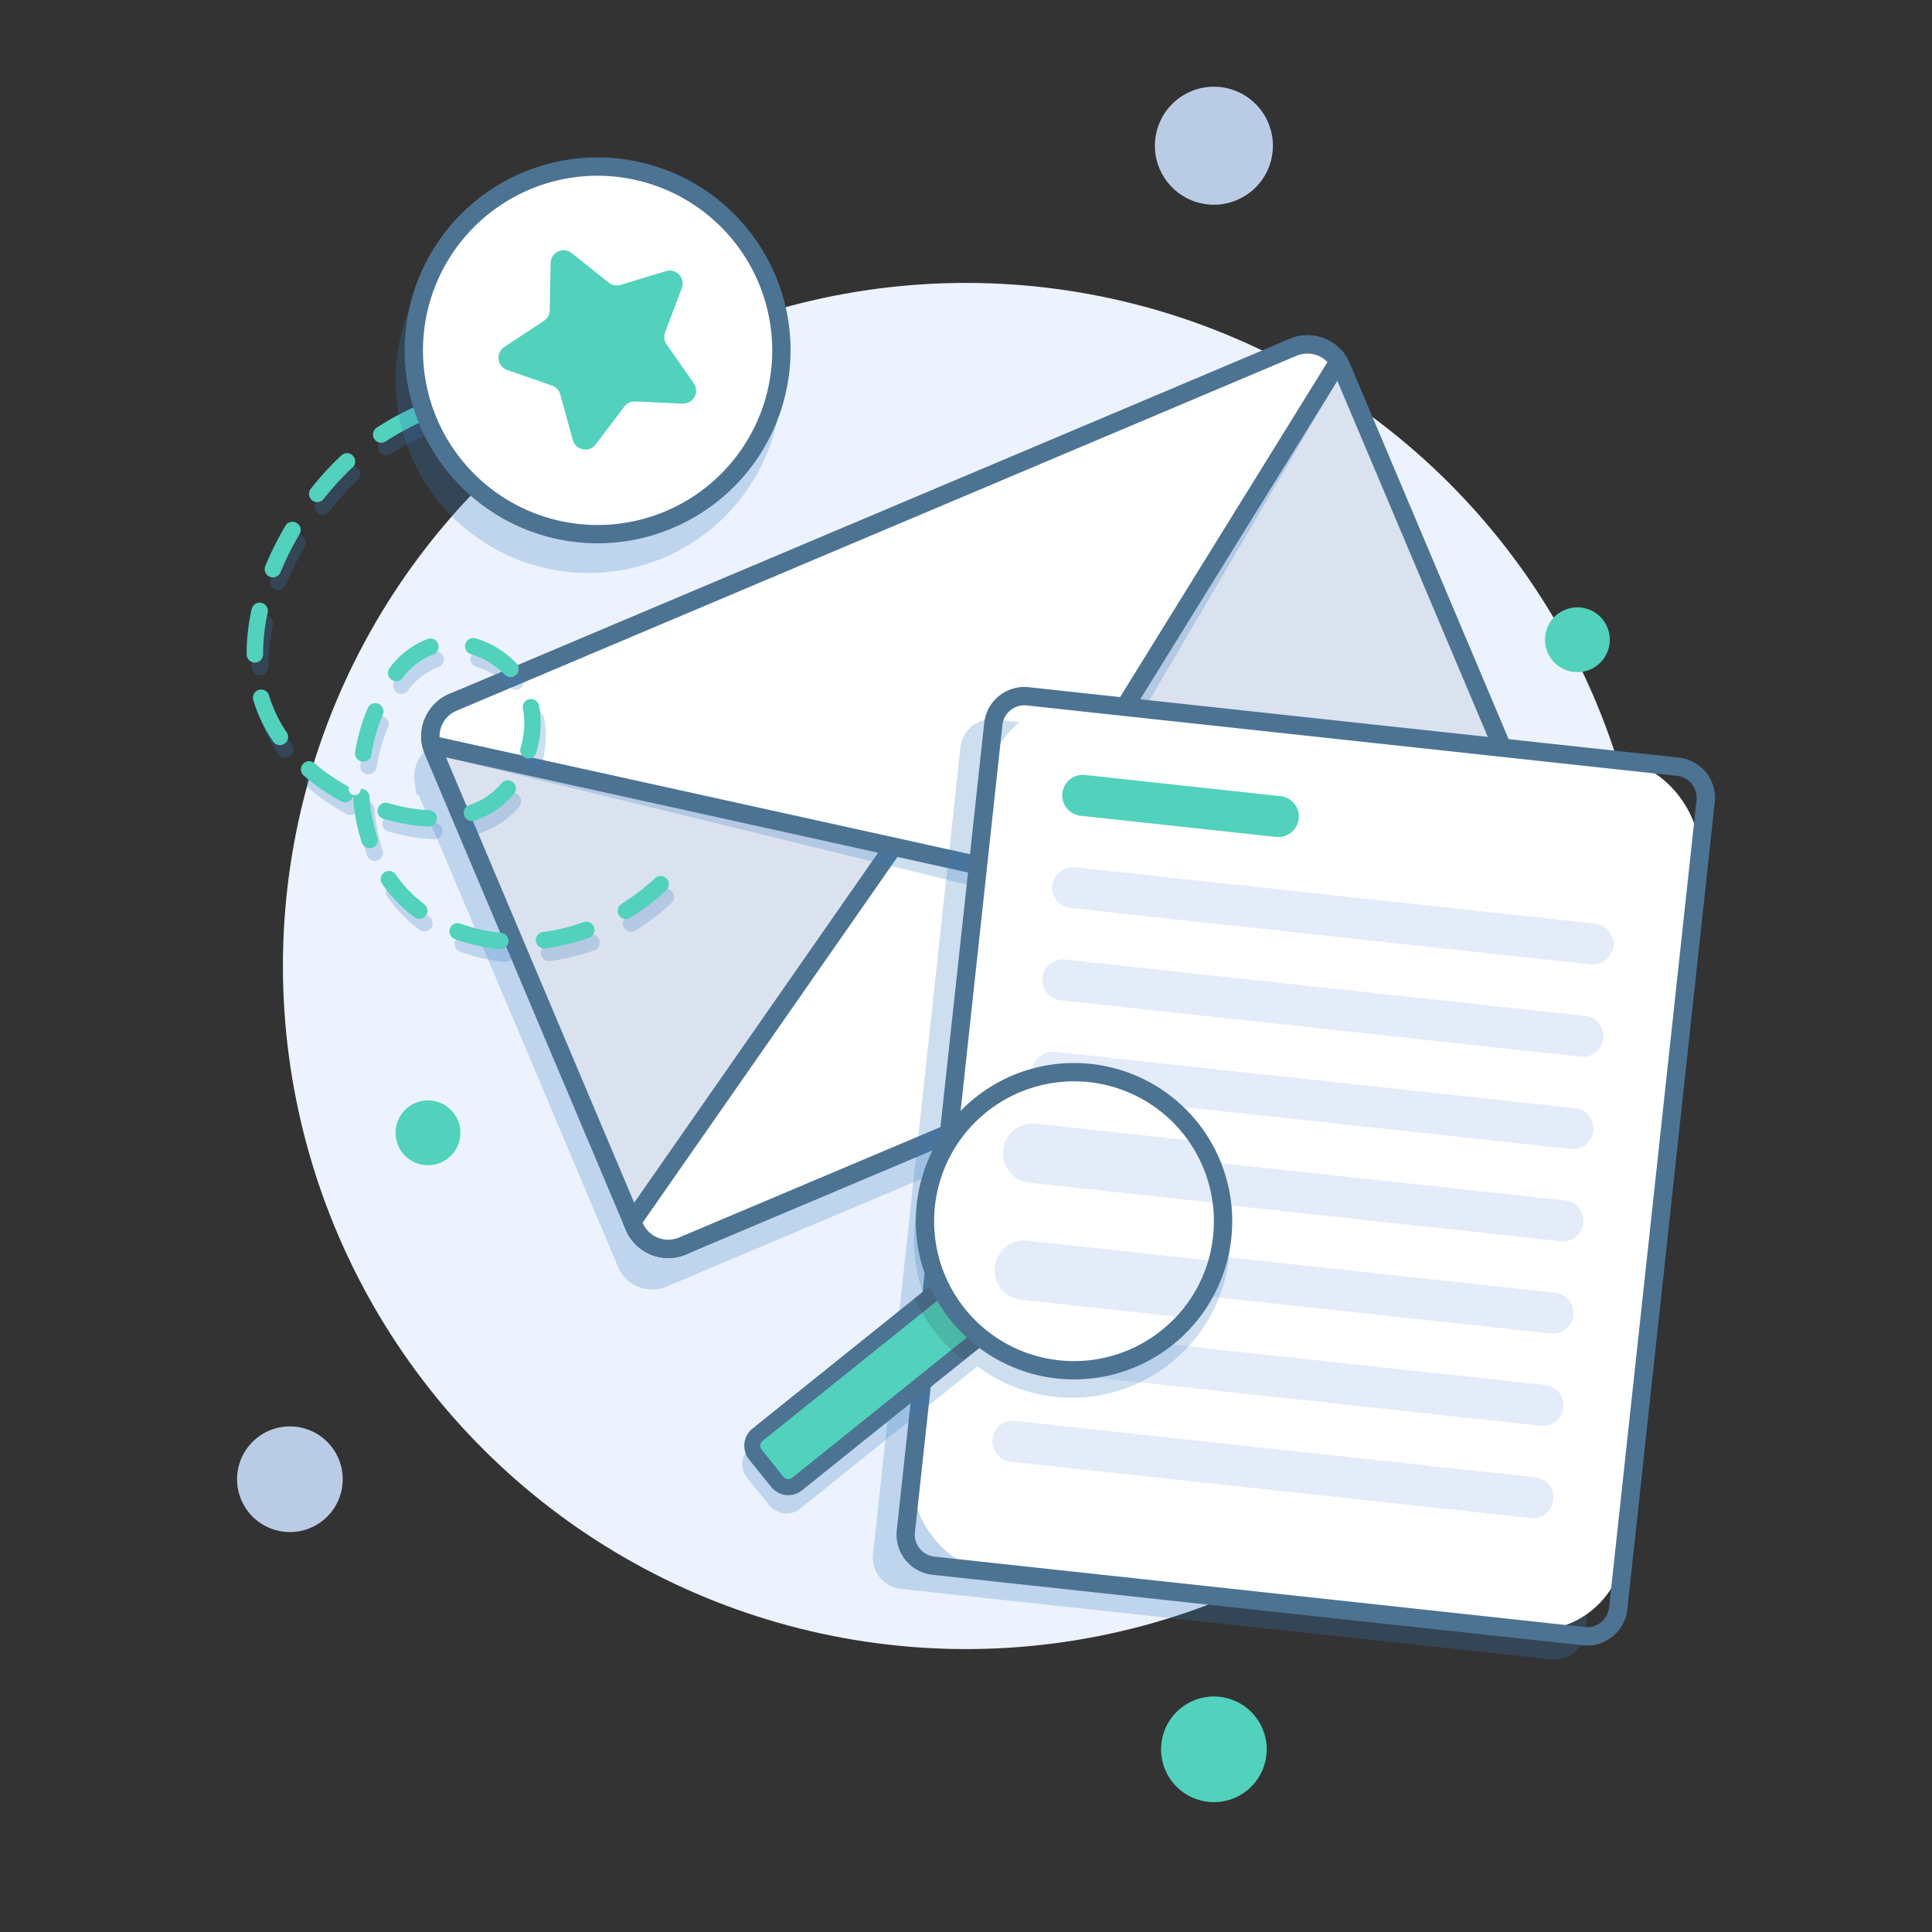 <svg xmlns="http://www.w3.org/2000/svg" width="240.204" height="240.204" viewBox="0 0 240.204 240.204">
  <rect x="0" y="0" width="240.204" height="240.204" fill="#333333" stroke="none"/>
  <g id="Group_42" data-name="Group 42" transform="translate(-3875.168 -3035.814)">
    <circle id="Ellipse_4" data-name="Ellipse 4" cx="84.925" cy="84.925" r="84.925" transform="translate(3875.168 3155.916) rotate(-45)" fill="#ecf3fe"/>
    <path id="Path_61" data-name="Path 61" d="M4162.028,3237.421v-.024a.857.857,0,0,0,0-.113c0-.043,0-.081,0-.124l-.006-.014c0-.019,0-.04,0-.06,0-.05-.006-.1-.012-.15,0-.014,0-.029,0-.043s0-.021,0-.026c-.006-.052-.01-.1-.018-.145,0-.025-.007-.057-.013-.082a.2.2,0,0,0-.013-.055.114.114,0,0,0,0-.013c0-.014,0-.03,0-.043l0-.01c0-.024-.013-.047-.018-.071a.953.953,0,0,0-.022-.1c-.012-.055-.024-.109-.041-.162-.005-.025-.013-.043-.018-.069s-.007-.029-.013-.043a2.172,2.172,0,0,1-.072-.209c-.022-.064-.048-.124-.073-.183,0-.013-.009-.026-.014-.039l-.079-.186h0l-.062-.147-.108-.256h0l-.089-.211h0l-24.445-57.854.143-.242,0,0c-.035-.056-.063-.1-.1-.15s-.083-.118-.132-.184a3.484,3.484,0,0,0-.292-.356l0-.01c-.043-.047-.084-.088-.126-.131-.016-.025-.031-.052-.049-.079l0,0c-.032-.052-.061-.094-.092-.141s-.081-.113-.128-.174a3.071,3.071,0,0,0-.282-.333l0-.01c-.067-.069-.133-.134-.2-.195a4.328,4.328,0,0,0-.781-.6c-.066-.042-.138-.083-.208-.119a4.464,4.464,0,0,0-.482-.226c-.052-.022-.109-.041-.161-.058-.077-.027-.147-.052-.222-.075-.012,0-.025-.006-.036-.007l-.294-.077a3.142,3.142,0,0,0-.4-.069,1.649,1.649,0,0,0-.232-.022,3.582,3.582,0,0,0-.433-.019c-.1,0-.2.01-.307.021a2.906,2.906,0,0,0-.327.04.316.316,0,0,0-.065.011c-.086.015-.178.032-.267.053a.291.291,0,0,0-.068.018,3.066,3.066,0,0,0-.3.089.127.127,0,0,0-.058.019c-.1.031-.2.07-.306.113l-.966.408h0l-103.5,43.729a4.552,4.552,0,0,0-2.112,1.808l-.145.263a.08.08,0,0,0-.02.03,4.557,4.557,0,0,0-.52,2.366,4.281,4.281,0,0,0,.115.812c.009.04.022.079.033.119,0,.056,0,.111,0,.167a4.785,4.785,0,0,0,.132.854l.274.067,24.786,58.662c.02.044.043.085.064.129.048.106.1.212.154.313.031.055.065.105.1.158.055.091.111.181.172.267.03.042.063.083.095.124.071.094.145.185.222.271.027.03.054.058.081.087q.133.142.278.272c.011.01.021.021.031.031.039.036.083.072.125.107l.072.059c.049.038.1.075.15.113.014.011.031.018.045.028a4.588,4.588,0,0,0,.555.339c.053.028.105.055.16.08.027.013.056.021.084.033.112.05.227.094.343.134.048.017.1.035.144.051a4.54,4.54,0,0,0,.491.125c.04.008.08.011.12.018.131.022.263.039.4.05.058,0,.116.006.174.008.131.005.262,0,.394,0,.028,0,.055,0,.083,0s.051-.005.077-.007a4.48,4.48,0,0,0,.684-.112c.051-.011.1-.024.152-.038a4.578,4.578,0,0,0,.523-.176c.016-.007.033-.01.049-.017l.236-.1v0l103.992-43.939h0l.231-.1c.074-.031.151-.069.223-.1.051-.022.1-.05.153-.076a.447.447,0,0,0,.04-.022l.021-.012a.554.554,0,0,0,.054-.031c.014-.006.025-.016.04-.022a.81.81,0,0,0,.082-.051l.01,0c.035-.021.067-.045.1-.063l.082-.051c.038-.027.08-.056.12-.089s.072-.057.109-.085c.071-.055.141-.111.208-.169.012-.011.026-.02.037-.031l.04-.033c.008-.009.02-.019.031-.03s.027-.032.043-.047a4.626,4.626,0,0,0,.439-.483v0c.021-.026.042-.056.063-.081a.472.472,0,0,0,.055-.078c.024-.032.048-.064.069-.094l.019-.033c.021-.032.041-.066.062-.1l.079-.122.011-.026c.016-.027.03-.056.046-.084s.045-.081.067-.123c.007-.014.016-.028.022-.042s.013-.021.013-.032c.018-.035.036-.07.049-.1a.414.414,0,0,0,.04-.087c.006-.013.01-.028.016-.041.021-.047.039-.095.057-.143s.033-.077.045-.117.025-.08.038-.119c.021-.065.04-.13.058-.2s.036-.126.054-.194c.009-.041.018-.081.025-.126v-.009c.013-.07.025-.144.038-.214.007-.035.007-.074.014-.109s.009-.07.014-.11.005-.078.008-.112a2.286,2.286,0,0,0,.009-.259C4162.025,3237.476,4162.028,3237.448,4162.028,3237.421Z" transform="translate(-96.774 -90.025)" fill="#3a7ec1" opacity="0.25" style="mix-blend-mode: multiply;isolation: isolate"/>
    <g id="Group_34" data-name="Group 34" transform="translate(3927.533 3077.492)">
      <g id="Group_30" data-name="Group 30" transform="translate(0 44.095)">
        <path id="Path_62" data-name="Path 62" d="M4099.288,3299.9l0,0a3.26,3.26,0,0,1-.379.727l-4.032,5.669-33.981,47.78-.236.1a4.487,4.487,0,0,1-1.3.333,1.807,1.807,0,0,1-.184.018,4.561,4.561,0,0,1-2.229-.415c-.067-.031-.131-.064-.2-.1a4.214,4.214,0,0,1-.56-.346c-.062-.044-.118-.086-.176-.133s-.117-.1-.17-.146a4.554,4.554,0,0,1-1.194-1.653l-24.982-59.126a4.395,4.395,0,0,1-.242-.742,4.27,4.27,0,0,1-.115-.812,4.557,4.557,0,0,1,.52-2.366.075.075,0,0,1,.02-.03l.145-.263a4.556,4.556,0,0,1,2.113-1.807l.966-.408,5.693.879,52.469,8.094,1.97.306,3.77.581a3.063,3.063,0,0,1,.783.23l0,0A2.945,2.945,0,0,1,4099.288,3299.9Z" transform="translate(-4028.159 -3285.043)" fill="#dbe2ef"/>
        <path id="Path_63" data-name="Path 63" d="M4056.718,3353.537a5.739,5.739,0,0,1-2.394-.532c-.083-.039-.162-.079-.249-.124a5.041,5.041,0,0,1-.7-.435c-.068-.047-.14-.1-.216-.162s-.157-.131-.225-.192a5.641,5.641,0,0,1-1.48-2.055l-24.983-59.126a5.6,5.6,0,0,1-.3-.936,5.441,5.441,0,0,1-.142-1.012,5.683,5.683,0,0,1,.652-2.947h0c.015-.028.031-.056.048-.084l.125-.227a5.712,5.712,0,0,1,2.667-2.307l.966-.408a1.125,1.125,0,0,1,.617-.076l63.9,9.859a4.188,4.188,0,0,1,1.067.311,1.083,1.083,0,0,1,.114.058,4.093,4.093,0,0,1,2.069,4.9,1.014,1.014,0,0,1-.038.119,4.382,4.382,0,0,1-.514.984l-38.017,53.454a1.137,1.137,0,0,1-.487.389l-.236.1a5.581,5.581,0,0,1-1.631.417,2.317,2.317,0,0,1-.239.022C4056.966,3353.534,4056.842,3353.537,4056.718,3353.537Zm-28.052-66.415a3.417,3.417,0,0,0-.367,1.73,3.412,3.412,0,0,0,.269,1.172l24.982,59.126a3.413,3.413,0,0,0,.9,1.24c.05.045.093.082.134.116s.072.055.115.086a3.078,3.078,0,0,0,.418.261c.067.035.114.06.165.083a3.428,3.428,0,0,0,1.672.313c.021,0,.128-.013.149-.014a3.351,3.351,0,0,0,.912-.224l37.825-53.184a2.057,2.057,0,0,0,.215-.4l.017-.053a1.816,1.816,0,0,0-.934-2.209.471.471,0,0,1-.046-.022,1.861,1.861,0,0,0-.424-.119l-63.595-9.811-.667.282a3.406,3.406,0,0,0-1.586,1.356l-.117.214A.489.489,0,0,1,4028.667,3287.123Z" transform="translate(-4026.015 -3282.899)" fill="#4d7393"/>
      </g>
      <g id="Group_31" data-name="Group 31" transform="translate(68.294)">
        <path id="Path_64" data-name="Path 64" d="M4271.017,3161.974,4296,3221.1c.029.069.061.143.087.219a.72.72,0,0,1,.034.106.784.784,0,0,1,.038.1c.006.013.007.03.013.043s.014.044.019.069c.017.053.029.107.042.162a1,1,0,0,1,.035.16l.009.023c0,.015.005.036.006.052a.256.256,0,0,1,.015.06c0,.025.007.057.012.082.009.046.012.093.018.145a.046.046,0,0,1,.005.025c.008.084.018.172.02.253l.006.014c0,.043,0,.081,0,.124a.959.959,0,0,1,0,.113l0,.033a3.137,3.137,0,0,1-.012.332c0,.033,0,.072-.008.112s-.011.076-.014.109-.006.074-.014.109c-.013.071-.024.147-.038.218-.008.047-.017.089-.026.131-.027.1-.051.2-.082.3-.018.073-.043.143-.067.213s-.052.136-.078.2a.566.566,0,0,1-.041.1.4.4,0,0,1-.04.087c-.013.033-.031.068-.049.1,0,.011-.013.021-.014.033-.041.083-.087.167-.135.247l-.011.026c-.04.06-.078.126-.122.188l-.038.065c-.02.031-.044.063-.069.095a.428.428,0,0,1-.054.078c-.022.025-.042.056-.064.081a3.85,3.85,0,0,1-.484.531c-.011.01-.023.021-.031.03l-.04.033a.862.862,0,0,1-.128.109,2.733,2.733,0,0,1-.226.177c-.04.033-.083.062-.12.089l-.082.051c-.03.018-.063.043-.1.063l-.009,0a.8.8,0,0,1-.082.051c-.014.006-.025.016-.04.022a.384.384,0,0,1-.07.04c-.014.006-.026.017-.044.025-.049.026-.1.054-.153.075-.072.036-.149.074-.223.1l-.231.1-57.946-8.938-6.875-1.06a2.959,2.959,0,0,1-.781-.237v0a2.925,2.925,0,0,1-1.531-3.624l0,0a2.777,2.777,0,0,1,.377-.72l2.2-3.1,1.159-1.628,30.77-43.264,3.338-4.695.966-.408c.1-.043.205-.081.306-.113a.127.127,0,0,1,.058-.019,3.077,3.077,0,0,1,.3-.089.332.332,0,0,1,.068-.018c.089-.021.181-.038.267-.052a.3.3,0,0,1,.066-.011,2.767,2.767,0,0,1,.326-.04c.1-.012.21-.018.307-.021a3.4,3.4,0,0,1,.433.019,1.648,1.648,0,0,1,.232.021,3.135,3.135,0,0,1,.405.069l.294.077c.011,0,.024.007.036.007.075.023.145.048.222.075.051.017.108.036.161.057a4.332,4.332,0,0,1,.482.226c.07.036.141.077.208.119a4.357,4.357,0,0,1,.78.6q.1.09.2.195l0,.009a3.07,3.07,0,0,1,.282.333c.048.062.087.116.129.175s.059.089.092.141l0,0c.03.047.059.089.085.138s.071.117.1.175.054.1.076.154C4270.954,3161.825,4270.985,3161.9,4271.017,3161.974Z" transform="translate(-4224.887 -3158.022)" fill="#dbe2ef"/>
        <path id="Path_65" data-name="Path 65" d="M4291.188,3226.208a1.162,1.162,0,0,1-.174-.013l-64.822-10a4.085,4.085,0,0,1-1.1-.333c-.024-.012-.048-.024-.072-.038a4.083,4.083,0,0,1-2.075-4.915c.007-.026.015-.052.024-.078a3.963,3.963,0,0,1,.53-1.018l3.356-4.725,34.107-47.958a1.14,1.14,0,0,1,.485-.389l.965-.408c.135-.057.272-.108.407-.151h0l.034-.011c.126-.045.257-.082.383-.114h0l.085-.022h0c.1-.025.211-.045.313-.063.029-.006.059-.012.09-.016a4.232,4.232,0,0,1,.453-.055c.083-.01.219-.018.343-.022a3.937,3.937,0,0,1,.54.02,2.616,2.616,0,0,1,.337.034,3.842,3.842,0,0,1,.481.082l.291.076a1.18,1.18,0,0,1,.121.031c.087.027.171.055.261.088.054.017.139.047.219.079a5.76,5.76,0,0,1,.6.283c.076.039.179.1.274.16a5.278,5.278,0,0,1,.955.734c.065.062.143.138.224.222.021.022.042.046.063.071a4.607,4.607,0,0,1,.316.38c.05.064.1.132.15.205.005.008.043.065.048.074l.075.115.008.014a2.323,2.323,0,0,1,.121.2c.011.013.061.1.1.179s.083.161.117.242c.015.024.054.114.091.2l.006.013,24.982,59.127c.045.109.082.2.112.284a.867.867,0,0,1,.039.113c.019.05.037.1.054.159h0l.009.031a1,1,0,0,1,.024.1,1.544,1.544,0,0,1,.048.179c.017.06.032.124.044.189a1.119,1.119,0,0,1,.026.131c0,.009,0,.018.006.026h0c.008.038.015.08.02.122a1.716,1.716,0,0,1,.025.187c0,.021,0,.041.007.062h0c.008.085.015.155.02.219a1.121,1.121,0,0,1,.011.119c0,.006,0,.074,0,.08,0,.026.006.111.006.2,0,.025,0,.084,0,.109a3,3,0,0,1-.02.4v0a.451.451,0,0,1-.005.094c0,.014-.009.067-.011.08a.876.876,0,0,1-.016.113.587.587,0,0,1-.013.11l-.042.231c0,.029-.018.095-.032.162-.039.151-.067.257-.1.357s-.057.189-.09.283a2.131,2.131,0,0,1-.076.2,1.274,1.274,0,0,1-.06.149,1.526,1.526,0,0,1-.068.151c-.014.03-.028.059-.042.089s-.017.037-.026.056c-.044.091-.095.185-.146.274a1.362,1.362,0,0,1-.067.12c-.048.075-.081.127-.112.171l-.018.031c-.043.067-.075.114-.1.153a1.651,1.651,0,0,1-.125.17c-.013.018-.028.037-.045.057a4.91,4.91,0,0,1-.61.668c-.017.016-.033.032-.051.048l-.03.026a2.027,2.027,0,0,1-.187.158c-.077.065-.157.127-.237.185-.046.037-.094.071-.139.1-.016.012-.047.033-.064.043s-.089.057-.094.059c-.042.029-.083.055-.124.079l-.008,0a1.024,1.024,0,0,1-.11.066,1.418,1.418,0,0,1-.133.075l-.029.016h0c-.077.041-.161.084-.239.117-.034.019-.131.066-.225.106l-.233.1A1.141,1.141,0,0,1,4291.188,3226.208Zm-65.061-12.38a1.857,1.857,0,0,0,.417.116l64.494,9.949c.033-.015.066-.031.1-.048l.124-.061h0l.034-.019c.026-.017.054-.032.081-.047l.011-.006.067-.043.028-.015.133-.088c.012-.01.054-.042.067-.051a1.386,1.386,0,0,0,.126-.1,1.1,1.1,0,0,1,.089-.071c.017-.016.038-.036.046-.042a.388.388,0,0,1,.036-.031l.036-.032a2.641,2.641,0,0,0,.32-.355c.016-.021.032-.041.049-.06a.285.285,0,0,1,.023-.033c.017-.027.036-.053.055-.079s.061-.1.084-.128l.05-.077a.665.665,0,0,1,.034-.062c.027-.046.054-.094.078-.142.01-.024.021-.047.033-.07s.03-.066.046-.1l0-.006c0-.01.012-.027.02-.045s.013-.036.02-.054l.044-.105c.028-.081.041-.113.049-.147s.016-.058.024-.086c.022-.066.038-.133.056-.2,0-.015.015-.076.018-.091l.034-.186c0-.009,0-.021,0-.035a.415.415,0,0,1,0-.044c0-.013,0-.026.005-.037-.076-.027-.028-.129.016-.278l0-.107c0-.005,0-.014,0-.024s0-.035,0-.052v-.043a.99.99,0,0,1-.008-.113c0-.036-.005-.073-.009-.109a.71.71,0,0,1-.011-.077c0-.019-.013-.087-.017-.126s-.015-.064-.02-.1-.015-.071-.02-.1-.036-.136-.052-.2q-.01-.033-.019-.067v0a.679.679,0,0,1-.046-.132c-.022-.06-.041-.1-.059-.146l-24.992-59.15,0-.011c-.021-.049-.042-.1-.065-.146l-.063-.129c-.018-.035-.041-.072-.061-.106l.9-.715-.952.625-.029-.046-.158-.226a1.959,1.959,0,0,0-.183-.22,1.094,1.094,0,0,1-.076-.082c-.035-.035-.069-.069-.1-.1a3.174,3.174,0,0,0-.584-.448c-.07-.045-.111-.066-.15-.087a3.432,3.432,0,0,0-.384-.181l-.083-.029-.156-.054-.04-.01-.294-.077a1.878,1.878,0,0,0-.227-.036l-.128-.016c-.025,0-.1,0-.124-.008a2.364,2.364,0,0,0-.291-.012c-.047,0-.123.006-.2.014a2.046,2.046,0,0,0-.246.029l-.037.006-.031.006c-.069.012-.135.023-.2.038l-.018,0-.035.009c-.062.017-.127.032-.19.055-.024.01-.049.018-.075.025l-.034.011c-.067.021-.137.047-.205.076l-.669.282-37.28,52.426a1.682,1.682,0,0,0-.208.377c-.007.023-.014.046-.021.069a1.785,1.785,0,0,0,.93,2.206C4226.081,3213.8,4226.1,3213.815,4226.127,3213.827Zm66.227,9.057v0Z" transform="translate(-4222.749 -3155.876)" fill="#4d7393"/>
      </g>
      <g id="Group_32" data-name="Group 32" transform="translate(25.098 50.111)">
        <path id="Path_66" data-name="Path 66" d="M4214.517,3314.749l.249.589a4.593,4.593,0,0,1-2.443,6.018l-104.46,44.137a4.592,4.592,0,0,1-6.018-2.442l-.249-.59,39.419-56.567a5.559,5.559,0,0,1,5.46-2.307Z" transform="translate(-4100.457 -3302.373)" fill="#fff"/>
        <path id="Path_67" data-name="Path 67" d="M4103.934,3364.854a5.745,5.745,0,0,1-5.281-3.5l-.249-.587a1.14,1.14,0,0,1,.114-1.1l39.42-56.566a6.719,6.719,0,0,1,6.579-2.781l68.042,11.164a1.142,1.142,0,0,1,.865.681l.248.589a5.731,5.731,0,0,1-3.048,7.509l-104.46,44.138A5.738,5.738,0,0,1,4103.934,3364.854Zm-3.186-4.4,0,.01a3.453,3.453,0,0,0,4.524,1.838l104.46-44.138a3.453,3.453,0,0,0,1.836-4.524l0-.01-67.42-11.061a4.436,4.436,0,0,0-4.34,1.834Z" transform="translate(-4098.314 -3300.23)" fill="#4d7393"/>
      </g>
      <path id="Path_68" data-name="Path 68" d="M4143.094,3163.44c-.043-.063-.083-.118-.132-.184a3.459,3.459,0,0,0-.292-.356l0-.009c-.069-.074-.137-.144-.2-.209a4.724,4.724,0,0,0-.8-.638c-.069-.047-.145-.086-.217-.126a4.735,4.735,0,0,0-.491-.245,1.349,1.349,0,0,0-.162-.062c-.079-.032-.151-.062-.226-.084-.011,0-.024-.006-.036-.006l-.3-.086a3.931,3.931,0,0,0-.416-.081,1.634,1.634,0,0,0-.233-.026,3.514,3.514,0,0,0-.437-.027c-.1,0-.209.006-.313.018a2.9,2.9,0,0,0-.329.035.321.321,0,0,0-.066.012c-.086.015-.179.027-.268.048a.282.282,0,0,0-.069.018,3.044,3.044,0,0,0-.305.09.134.134,0,0,0-.058.019c-.1.032-.2.07-.306.113L4032.476,3206a4.429,4.429,0,0,0-2.108,1.855l-.141.271a.081.081,0,0,0-.02.03,4.907,4.907,0,0,0-.352,3.319l.669.164,65.846,16.1,4.3,1.058a5.087,5.087,0,0,0,5.573-2.356l2.246-3.824,34.355-58.435.346-.587,0,0C4143.156,3163.534,4143.127,3163.491,4143.094,3163.44Z" transform="translate(-4028.428 -3159.417)" fill="#3a7ec1" opacity="0.25" style="mix-blend-mode: multiply;isolation: isolate"/>
      <g id="Group_33" data-name="Group 33">
        <path id="Path_69" data-name="Path 69" d="M4142.22,3161.282l0,0-35.276,56.988-2.287,3.69a5.253,5.253,0,0,1-5.546,2.343l-4.234-.934-65.458-14.431a4.275,4.275,0,0,1-.115-.812,4.556,4.556,0,0,1,.52-2.366.076.076,0,0,1,.02-.03l.145-.263a4.559,4.559,0,0,1,2.113-1.808l104.462-44.138c.1-.043.205-.081.306-.113a.127.127,0,0,1,.058-.019,3.068,3.068,0,0,1,.3-.089.341.341,0,0,1,.068-.018c.089-.021.181-.038.267-.052a.305.305,0,0,1,.066-.011,2.8,2.8,0,0,1,.327-.04c.1-.012.21-.018.307-.021a3.4,3.4,0,0,1,.433.019,1.649,1.649,0,0,1,.232.021,3.142,3.142,0,0,1,.4.069l.294.077c.011,0,.024.007.036.007.075.023.145.048.222.075.051.017.108.036.161.057a4.332,4.332,0,0,1,.482.226c.069.036.142.077.208.119a4.326,4.326,0,0,1,.781.6q.1.09.2.195l0,.009a3.016,3.016,0,0,1,.282.333c.048.062.087.116.128.175S4142.188,3161.231,4142.22,3161.282Z" transform="translate(-4028.159 -3158.022)" fill="#fff"/>
        <path id="Path_70" data-name="Path 70" d="M4098.048,3223.419a6.158,6.158,0,0,1-1.326-.144l-69.692-15.365a1.137,1.137,0,0,1-.862-.848,5.428,5.428,0,0,1-.146-1.027,5.683,5.683,0,0,1,.652-2.947h0c.015-.028.031-.056.048-.084l.125-.226a5.71,5.71,0,0,1,2.667-2.308l104.462-44.137c.134-.057.272-.108.406-.151h0l.033-.011c.127-.045.258-.082.384-.114h0l.085-.022h0c.1-.025.211-.045.313-.063.029-.006.06-.012.091-.016a3.974,3.974,0,0,1,.452-.055c.083-.01.219-.018.343-.022a3.94,3.94,0,0,1,.54.02,2.616,2.616,0,0,1,.337.034,3.827,3.827,0,0,1,.481.082l.29.076a1.127,1.127,0,0,1,.121.031c.087.027.172.055.261.088.053.017.139.046.218.079a5.767,5.767,0,0,1,.6.283c.076.039.179.1.274.16a5.275,5.275,0,0,1,.955.734c.065.062.144.138.224.222.022.022.043.046.063.071a4.511,4.511,0,0,1,.316.38c.05.064.1.132.15.205l.049.074.074.115a.857.857,0,0,1,.055.1l0,0a1.14,1.14,0,0,1-.05,1.109l-37.563,60.678A6.435,6.435,0,0,1,4098.048,3223.419Zm-69.752-17.563,68.918,15.193a4.106,4.106,0,0,0,4.33-1.828l2.289-3.692,34.86-56.316c-.034-.035-.068-.068-.1-.1a3.19,3.19,0,0,0-.584-.448c-.07-.045-.111-.066-.149-.087a3.52,3.52,0,0,0-.384-.181l-.083-.029-.157-.054-.04-.01-.293-.077a1.916,1.916,0,0,0-.228-.036l-.127-.016c-.025,0-.1,0-.124-.008a2.322,2.322,0,0,0-.291-.012c-.047,0-.124.006-.2.014a2.07,2.07,0,0,0-.247.029l-.037.006-.031.006c-.069.012-.135.023-.2.038l-.018,0-.035.009c-.061.017-.127.032-.189.055-.024.01-.05.018-.075.025l-.034.011c-.067.021-.137.047-.206.076L4030.4,3202.569a3.4,3.4,0,0,0-1.586,1.356l-.117.214a.447.447,0,0,1-.033.055A3.416,3.416,0,0,0,4028.3,3205.856Z" transform="translate(-4026.015 -3155.876)" fill="#4d7393"/>
      </g>
    </g>
    <path id="Path_71" data-name="Path 71" d="M4283.8,3302.215l-80.864-8.76a3.884,3.884,0,0,0-4.267,3.433l-10.875,100.392a3.884,3.884,0,0,0,3.433,4.267l80.864,8.76a3.885,3.885,0,0,0,4.268-3.433l10.875-100.393A3.884,3.884,0,0,0,4283.8,3302.215Z" transform="translate(-204.088 -168.189)" fill="#3a7ec1" opacity="0.25" style="mix-blend-mode: multiply;isolation: isolate"/>
    <g id="Group_36" data-name="Group 36" transform="translate(3986.63 3121.223)">
      <g id="Group_35" data-name="Group 35">
        <rect id="Rectangle_5" data-name="Rectangle 5" width="89.082" height="108.725" rx="11.156" transform="translate(12.454 0.744) rotate(6.183)" fill="#fff"/>
        <path id="Path_72" data-name="Path 72" d="M4282.135,3401.028a5.042,5.042,0,0,1-.543-.03h0l-80.864-8.76a5.022,5.022,0,0,1-4.443-5.523l10.875-100.392a5.021,5.021,0,0,1,5.522-4.443l80.864,8.759a5.023,5.023,0,0,1,4.443,5.524l-10.875,100.391A5.021,5.021,0,0,1,4282.135,3401.028Zm-.3-2.295a2.743,2.743,0,0,0,3.012-2.424l10.875-100.391a2.746,2.746,0,0,0-2.424-3.013l-80.863-8.759a2.751,2.751,0,0,0-3.012,2.423l-10.875,100.392a2.745,2.745,0,0,0,2.423,3.012Z" transform="translate(-4196.255 -3281.852)" fill="#4d7393"/>
      </g>
      <path id="Path_73" data-name="Path 73" d="M4282.2,3321.052l-24.313-2.634a2.558,2.558,0,0,1-2.262-2.811h0a2.559,2.559,0,0,1,2.811-2.261l24.314,2.634a2.559,2.559,0,0,1,2.262,2.811h0A2.56,2.56,0,0,1,4282.2,3321.052Z" transform="translate(-4235.005 -3302.404)" fill="#52d1bd"/>
      <path id="Path_74" data-name="Path 74" d="M4318.99,3358.474l-64.683-7.007a2.558,2.558,0,0,1-2.262-2.811h0a2.558,2.558,0,0,1,2.811-2.261l64.684,7.007a2.559,2.559,0,0,1,2.262,2.811h0A2.559,2.559,0,0,1,4318.99,3358.474Z" transform="translate(-4232.668 -3323.98)" fill="#e4ecf9"/>
      <path id="Path_75" data-name="Path 75" d="M4315.41,3391.523l-64.683-7.007a2.558,2.558,0,0,1-2.261-2.811h0a2.558,2.558,0,0,1,2.811-2.262l64.683,7.007a2.559,2.559,0,0,1,2.262,2.811h0A2.559,2.559,0,0,1,4315.41,3391.523Z" transform="translate(-4230.332 -3345.556)" fill="#e4ecf9"/>
      <path id="Path_76" data-name="Path 76" d="M4311.829,3424.573l-64.684-7.007a2.56,2.56,0,0,1-2.262-2.811h0a2.559,2.559,0,0,1,2.811-2.261l64.684,7.007a2.559,2.559,0,0,1,2.261,2.811h0A2.559,2.559,0,0,1,4311.829,3424.573Z" transform="translate(-4227.994 -3367.133)" fill="#e4ecf9"/>
      <path id="Path_77" data-name="Path 77" d="M4308.249,3457.622l-64.683-7.007a2.559,2.559,0,0,1-2.262-2.811h0a2.558,2.558,0,0,1,2.811-2.261l64.684,7.006a2.559,2.559,0,0,1,2.261,2.811h0A2.559,2.559,0,0,1,4308.249,3457.622Z" transform="translate(-4225.656 -3388.71)" fill="#e4ecf9"/>
      <path id="Path_78" data-name="Path 78" d="M4340.013,3494.5l-45.891-4.972a2.558,2.558,0,0,1-2.261-2.811h0a2.558,2.558,0,0,1,2.811-2.261l45.891,4.971a2.558,2.558,0,0,1,2.261,2.811h0A2.558,2.558,0,0,1,4340.013,3494.5Z" transform="translate(-4258.663 -3414.115)" fill="#e4ecf9"/>
      <path id="Path_79" data-name="Path 79" d="M4301.089,3523.72l-64.684-7.007a2.558,2.558,0,0,1-2.261-2.811h0a2.558,2.558,0,0,1,2.811-2.261l64.684,7.007a2.558,2.558,0,0,1,2.261,2.81h0A2.558,2.558,0,0,1,4301.089,3523.72Z" transform="translate(-4220.981 -3431.862)" fill="#e4ecf9"/>
      <path id="Path_80" data-name="Path 80" d="M4297.509,3556.769l-64.683-7.007a2.559,2.559,0,0,1-2.262-2.811h0a2.558,2.558,0,0,1,2.811-2.261l64.683,7.007a2.558,2.558,0,0,1,2.261,2.811h0A2.558,2.558,0,0,1,4297.509,3556.769Z" transform="translate(-4218.645 -3453.439)" fill="#e4ecf9"/>
    </g>
    <g id="Group_39" data-name="Group 39" transform="translate(3967.466 3167.986)">
      <path id="Path_81" data-name="Path 81" d="M4148.237,3476.239l22.038-17.692a19.651,19.651,0,1,0-6.163-7.677l-22.042,17.7a2.72,2.72,0,0,0-1,1.838,2.75,2.75,0,0,0,.582,2.012l2.738,3.4A2.736,2.736,0,0,0,4148.237,3476.239Z" transform="translate(-4141.051 -3420.845)" fill="#3a7ec1" opacity="0.25" style="mix-blend-mode: multiply;isolation: isolate"/>
      <g id="Group_37" data-name="Group 37" transform="translate(0.235 20.084)">
        <rect id="Rectangle_6" data-name="Rectangle 6" width="7.863" height="43.041" rx="3.931" transform="translate(33.843 0.279) rotate(51.242)" fill="#52d1bd"/>
        <path id="Path_82" data-name="Path 82" d="M4148.915,3507.449l30.833-24.753a2.809,2.809,0,0,0,.421-3.851l-2.729-3.408a2.749,2.749,0,0,0-3.851-.421l-30.841,24.759a2.724,2.724,0,0,0-1,1.838,2.752,2.752,0,0,0,.583,2.013l2.738,3.4A2.736,2.736,0,0,0,4148.915,3507.449Zm-2.3-1.658-2.737-3.409a.777.777,0,0,1,.116-1.064l30.833-24.753a.752.752,0,0,1,.561-.161.722.722,0,0,1,.5.277l2.738,3.4a.75.75,0,0,1,.16.56.721.721,0,0,1-.276.5l-30.842,24.76a.751.751,0,0,1-1.057-.116Z" transform="translate(-4141.728 -3474.417)" fill="#4d7393"/>
      </g>
      <path id="Path_83" data-name="Path 83" d="M4208.9,3491.271c-.268-.206-.536-.411-.794-.629s-.51-.438-.761-.664a19.929,19.929,0,0,1-2.01-2.161,20.428,20.428,0,0,1-1.667-2.429c-.174-.294-.333-.587-.484-.886s-.308-.607-.443-.912l10.68-8.574a2.749,2.749,0,0,1,3.851.421l2.73,3.408a2.808,2.808,0,0,1-.421,3.851Z" transform="translate(-4181.328 -3454.333)" fill="#232323" opacity="0.15"/>
      <g id="Group_38" data-name="Group 38" transform="translate(21.562 0)">
        <path id="Path_84" data-name="Path 84" d="M4242.822,3443.339a18.335,18.335,0,0,1-3.745,7.026,17.7,17.7,0,0,1-2.506,2.445,18.535,18.535,0,1,1-21.085-30.374,18.2,18.2,0,0,1,7.694-2.521,18.482,18.482,0,0,1,9.988,1.823,18.266,18.266,0,0,1,6.251,5.013,16.567,16.567,0,0,1,1.2,1.686,18.4,18.4,0,0,1,2.757,7.725A18.744,18.744,0,0,1,4242.822,3443.339Z" transform="translate(-4205.299 -3418.694)" fill="#fff"/>
        <path id="Path_85" data-name="Path 85" d="M4261.615,3448.154l-23.949-2.59a3.695,3.695,0,0,1,.4-7.368,3.643,3.643,0,0,1,.4.023l20.395,2.21A18.411,18.411,0,0,1,4261.615,3448.154Z" transform="translate(-4223.538 -3430.686)" fill="#e4ecf9"/>
        <path id="Path_86" data-name="Path 86" d="M4259.107,3482.7a18.341,18.341,0,0,1-3.746,7.026l-20.682-2.241a3.694,3.694,0,0,1,.387-7.367,3.591,3.591,0,0,1,.4.023Z" transform="translate(-4221.583 -3458.056)" fill="#e4ecf9"/>
        <path id="Path_87" data-name="Path 87" d="M4240.122,3438.114a17.392,17.392,0,1,0-6.4,11.67h0A17.277,17.277,0,0,0,4240.122,3438.114Zm-36.839-4.029a19.669,19.669,0,1,1,31.865,17.476h0a19.669,19.669,0,0,1-31.865-17.476Z" transform="translate(-4203.163 -3416.562)" fill="#4d7393"/>
      </g>
    </g>
    <circle id="Ellipse_5" data-name="Ellipse 5" cx="7.336" cy="7.336" r="7.336" transform="translate(4017.266 3059.385) rotate(-76.718)" fill="#bacce5"/>
    <circle id="Ellipse_6" data-name="Ellipse 6" cx="4.03" cy="4.03" r="4.03" transform="translate(3922.677 3176.654) rotate(-45)" fill="#52d1bd"/>
    <circle id="Ellipse_7" data-name="Ellipse 7" cx="4.03" cy="4.03" r="4.03" transform="matrix(0.23, -0.973, 0.973, 0.23, 4066.437, 3118.346)" fill="#52d1bd"/>
    <circle id="Ellipse_8" data-name="Ellipse 8" cx="6.568" cy="6.568" r="6.568" transform="translate(3901.922 3219.726) rotate(-45)" fill="#bacce5"/>
    <circle id="Ellipse_9" data-name="Ellipse 9" cx="6.568" cy="6.568" r="6.568" transform="matrix(0.23, -0.973, 0.973, 0.23, 4018.19, 3258.185)" fill="#52d1bd"/>
    <path id="Path_88" data-name="Path 88" d="M4002.373,3247.687a1.021,1.021,0,0,1-.157-2.034,24.35,24.35,0,0,0,5.071-1.236,1.022,1.022,0,0,1,.691,1.923,26.5,26.5,0,0,1-5.5,1.338C4002.446,3247.683,4002.41,3247.686,4002.373,3247.687Zm-5.433.095a1,1,0,0,1-.127,0,22.441,22.441,0,0,1-5.551-1.258,1.021,1.021,0,0,1,.705-1.917,20.424,20.424,0,0,0,5.047,1.141,1.021,1.021,0,0,1-.074,2.038Zm15.615-3.746a1.021,1.021,0,0,1-.563-1.89,26.677,26.677,0,0,0,4.162-3.18,1.021,1.021,0,1,1,1.393,1.494,28.742,28.742,0,0,1-4.48,3.424A1.017,1.017,0,0,1,4012.556,3244.036Zm-25.7-.028a1.019,1.019,0,0,1-.637-.2,17.856,17.856,0,0,1-3.99-4.141,1.021,1.021,0,1,1,1.679-1.163,15.8,15.8,0,0,0,3.536,3.67,1.021,1.021,0,0,1-.589,1.838Zm-6.16-8.774a1.021,1.021,0,0,1-1-.7,23.24,23.24,0,0,1-1.078-5.58,1.016,1.016,0,0,1,0-.185,1.019,1.019,0,0,1-1.475.639,26.417,26.417,0,0,1-4.663-3.2,1.021,1.021,0,1,1,1.333-1.547,24.4,24.4,0,0,0,4.3,2.955.749.749,0,1,0,1.444.251,1.009,1.009,0,0,1,1.091.946,21.223,21.223,0,0,0,.983,5.09,1.021,1.021,0,0,1-.653,1.289A1.043,1.043,0,0,1,3980.7,3235.234Zm7.344-2.69h-.069a23.154,23.154,0,0,1-5.6-.97,1.022,1.022,0,1,1,.583-1.958,21.1,21.1,0,0,0,5.107.887,1.021,1.021,0,0,1-.017,2.042Zm5.371-.688a1.021,1.021,0,0,1-.354-1.988,8.962,8.962,0,0,0,2.587-1.358,9.408,9.408,0,0,0,1.415-1.356,1.021,1.021,0,0,1,1.554,1.325,11.437,11.437,0,0,1-1.725,1.652,11,11,0,0,1-3.173,1.671A1.02,1.02,0,0,1,3993.416,3231.855Zm7.021-7.779a1.043,1.043,0,0,1-.317-.042,1.022,1.022,0,0,1-.688-1.271,10.731,10.731,0,0,0,.465-3.329,9.066,9.066,0,0,0-.175-1.561,1.022,1.022,0,1,1,2-.406,11.14,11.14,0,0,1,.214,1.915,12.8,12.8,0,0,1-.548,3.963A1.022,1.022,0,0,1,4000.437,3224.076Zm-20.53.391a1,1,0,0,1-.187-.013,1.02,1.02,0,0,1-.849-1.168,22.769,22.769,0,0,1,1.242-4.663c.091-.235.194-.5.308-.784a1.021,1.021,0,1,1,1.9.757c-.113.281-.212.538-.3.766a20.762,20.762,0,0,0-1.129,4.243A1.021,1.021,0,0,1,3979.907,3224.467Zm-10.364-2.052a1.021,1.021,0,0,1-.87-.444c-.231-.34-.453-.686-.66-1.038a18.445,18.445,0,0,1-1.811-4.141,1.022,1.022,0,0,1,1.958-.584,16.456,16.456,0,0,0,1.611,3.685q.28.473.591.926a1.021,1.021,0,0,1-.818,1.6Zm14.451-7.949a1.022,1.022,0,0,1-.833-1.645,10.393,10.393,0,0,1,4.731-3.6,1.021,1.021,0,1,1,.681,1.926,8.409,8.409,0,0,0-3.8,2.924A1.017,1.017,0,0,1,3983.994,3214.467Zm14.219-.508a1.023,1.023,0,0,1-.758-.309,9.856,9.856,0,0,0-4.16-2.544,1.021,1.021,0,1,1,.587-1.957,11.775,11.775,0,0,1,5.039,3.078,1.021,1.021,0,0,1-.707,1.733Zm-31.782-1.81h-.019a1.022,1.022,0,0,1-1.028-1.015,25.478,25.478,0,0,1,.622-5.628,1.021,1.021,0,1,1,1.995.439,23.428,23.428,0,0,0-.574,5.176A1.022,1.022,0,0,1,3966.43,3212.148Zm2.241-10.589a1.022,1.022,0,0,1-.969-1.41,39.231,39.231,0,0,1,2.5-5,1.021,1.021,0,1,1,1.759,1.038,37.317,37.317,0,0,0-2.37,4.74A1.022,1.022,0,0,1,3968.671,3201.56Zm5.514-9.36a1.021,1.021,0,0,1-.826-1.654,37.412,37.412,0,0,1,3.65-4.012l.133-.124a1.021,1.021,0,1,1,1.384,1.5l-.116.109a35.348,35.348,0,0,0-3.447,3.79A1.021,1.021,0,0,1,3974.185,3192.2Zm7.954-7.376a1.021,1.021,0,0,1-.585-1.875,34.413,34.413,0,0,1,4.929-2.676,1.022,1.022,0,1,1,.826,1.868,32.288,32.288,0,0,0-4.636,2.516A1.02,1.02,0,0,1,3982.139,3184.823Zm9.914-4.409a1.021,1.021,0,0,1-.292-2.006,39.6,39.6,0,0,1,5.486-1.077,1.021,1.021,0,0,1,.25,2.027,37.439,37.439,0,0,0-5.2,1.021A1.034,1.034,0,0,1,3992.052,3180.414Z" transform="translate(-58.898 -92.386)" fill="#3a7ec1" opacity="0.25" style="mix-blend-mode: multiply;isolation: isolate"/>
    <path id="Path_89" data-name="Path 89" d="M4000.509,3243.15a1.021,1.021,0,0,1-.156-2.033,24.394,24.394,0,0,0,5.071-1.236,1.022,1.022,0,0,1,.691,1.923,26.477,26.477,0,0,1-5.5,1.338A.988.988,0,0,1,4000.509,3243.15Zm-5.432.095a.928.928,0,0,1-.127,0,22.439,22.439,0,0,1-5.551-1.258,1.021,1.021,0,0,1,.705-1.917,20.426,20.426,0,0,0,5.046,1.142,1.021,1.021,0,0,1-.073,2.037Zm15.615-3.746a1.021,1.021,0,0,1-.563-1.89,26.675,26.675,0,0,0,4.161-3.18,1.021,1.021,0,1,1,1.393,1.494,28.731,28.731,0,0,1-4.481,3.424A1.014,1.014,0,0,1,4010.692,3239.5Zm-25.7-.027a1.019,1.019,0,0,1-.637-.2,17.876,17.876,0,0,1-3.99-4.141,1.021,1.021,0,1,1,1.679-1.163,15.79,15.79,0,0,0,3.536,3.669,1.022,1.022,0,0,1-.589,1.839Zm-6.16-8.775a1.022,1.022,0,0,1-1-.7,23.23,23.23,0,0,1-1.078-5.58,1.037,1.037,0,0,1,0-.185,1.013,1.013,0,0,1-.09.228,1.024,1.024,0,0,1-1.385.411,26.422,26.422,0,0,1-4.662-3.2,1.021,1.021,0,0,1,1.333-1.547,24.4,24.4,0,0,0,4.3,2.956.749.749,0,1,0,1.444.251,1.009,1.009,0,0,1,1.091.946,21.223,21.223,0,0,0,.983,5.089,1.021,1.021,0,0,1-.653,1.288A1.042,1.042,0,0,1,3978.837,3230.7Zm7.344-2.69h-.069a23.191,23.191,0,0,1-5.6-.97,1.022,1.022,0,0,1,.583-1.959,21.059,21.059,0,0,0,5.107.887,1.022,1.022,0,0,1-.018,2.042Zm5.371-.689a1.021,1.021,0,0,1-.354-1.988,8.949,8.949,0,0,0,2.587-1.358,9.374,9.374,0,0,0,1.415-1.356,1.021,1.021,0,0,1,1.554,1.325,11.451,11.451,0,0,1-1.725,1.652,11,11,0,0,1-3.173,1.671A1,1,0,0,1,3991.552,3227.318Zm7.021-7.779a1.034,1.034,0,0,1-.316-.042,1.021,1.021,0,0,1-.688-1.27,10.731,10.731,0,0,0,.465-3.329,9.04,9.04,0,0,0-.174-1.561,1.021,1.021,0,0,1,2-.406,11.137,11.137,0,0,1,.214,1.915,12.778,12.778,0,0,1-.548,3.963A1.022,1.022,0,0,1,3998.573,3219.539Zm-20.53.391a1,1,0,0,1-.187-.012,1.021,1.021,0,0,1-.849-1.169,22.729,22.729,0,0,1,1.242-4.662c.091-.235.194-.5.308-.785a1.021,1.021,0,1,1,1.9.758c-.113.28-.212.537-.3.765a20.726,20.726,0,0,0-1.129,4.244A1.022,1.022,0,0,1,3978.043,3219.93Zm-10.364-2.051a1.021,1.021,0,0,1-.869-.445c-.232-.34-.454-.686-.661-1.038a18.469,18.469,0,0,1-1.812-4.142,1.022,1.022,0,0,1,1.958-.584,16.44,16.44,0,0,0,1.611,3.685q.281.473.591.926a1.022,1.022,0,0,1-.818,1.6Zm14.451-7.949a1.022,1.022,0,0,1-.833-1.644,10.4,10.4,0,0,1,4.732-3.6,1.021,1.021,0,0,1,.681,1.926,8.41,8.41,0,0,0-3.8,2.924A1.016,1.016,0,0,1,3982.13,3209.93Zm14.218-.508a1.019,1.019,0,0,1-.758-.309,9.858,9.858,0,0,0-4.16-2.544,1.022,1.022,0,1,1,.587-1.957,11.766,11.766,0,0,1,5.038,3.078,1.021,1.021,0,0,1-.708,1.733Zm-31.782-1.81h-.02a1.022,1.022,0,0,1-1.028-1.015,25.487,25.487,0,0,1,.622-5.628,1.021,1.021,0,1,1,2,.439,23.394,23.394,0,0,0-.574,5.176A1.021,1.021,0,0,1,3964.567,3207.612Zm2.241-10.589a1.008,1.008,0,0,1-.413-.077,1.02,1.02,0,0,1-.556-1.333,39.122,39.122,0,0,1,2.5-5,1.021,1.021,0,1,1,1.759,1.038,37.215,37.215,0,0,0-2.37,4.74A1.023,1.023,0,0,1,3966.808,3197.023Zm5.513-9.36a1.021,1.021,0,0,1-.826-1.654,37.458,37.458,0,0,1,3.65-4.011l.134-.124a1.021,1.021,0,1,1,1.384,1.5l-.117.109a35.449,35.449,0,0,0-3.447,3.79A1.021,1.021,0,0,1,3972.321,3187.662Zm7.954-7.376a1.021,1.021,0,0,1-.586-1.875,34.393,34.393,0,0,1,4.929-2.676,1.022,1.022,0,1,1,.826,1.869,32.3,32.3,0,0,0-4.636,2.516A1.019,1.019,0,0,1,3980.275,3180.286Zm9.913-4.409a1.021,1.021,0,0,1-.292-2.007,39.579,39.579,0,0,1,5.486-1.076,1.021,1.021,0,1,1,.25,2.026,37.547,37.547,0,0,0-5.2,1.021A1,1,0,0,1,3990.188,3175.877Z" transform="translate(-57.681 -89.424)" fill="#52d1bd"/>
    <path id="Path_90" data-name="Path 90" d="M4040.825,3102.829a23.989,23.989,0,1,0,23.989,23.989A24.016,24.016,0,0,0,4040.825,3102.829Z" transform="translate(-92.49 -43.752)" fill="#3a7ec1" opacity="0.25" style="mix-blend-mode: multiply;isolation: isolate"/>
    <g id="Group_41" data-name="Group 41" transform="translate(3923.259 3053.16)">
      <g id="Group_40" data-name="Group 40" transform="translate(0 0)">
        <circle id="Ellipse_10" data-name="Ellipse 10" cx="22.85" cy="22.85" r="22.85" transform="translate(0 45.109) rotate(-80.783)" fill="#fff"/>
        <path id="Path_91" data-name="Path 91" d="M4044.1,3140.172a23.989,23.989,0,1,1,23.99-23.99A24.017,24.017,0,0,1,4044.1,3140.172Zm0-45.7a21.711,21.711,0,1,0,21.711,21.71A21.735,21.735,0,0,0,4044.1,3094.473Z" transform="translate(-4017.89 -3089.968)" fill="#4d7393"/>
      </g>
      <path id="Path_92" data-name="Path 92" d="M4068.885,3129.736l5.639-1.711a1.61,1.61,0,0,1,1.975,2.107l-2.071,5.516a1.611,1.611,0,0,0,.187,1.488l3.37,4.834a1.611,1.611,0,0,1-1.394,2.53l-5.887-.265a1.611,1.611,0,0,0-1.357.637l-3.556,4.7a1.611,1.611,0,0,1-2.837-.543l-1.567-5.681a1.608,1.608,0,0,0-1.025-1.094l-5.567-1.93a1.611,1.611,0,0,1-.36-2.866l4.918-3.245a1.611,1.611,0,0,0,.724-1.313l.115-5.891a1.611,1.611,0,0,1,2.615-1.228l4.606,3.675A1.612,1.612,0,0,0,4068.885,3129.736Z" transform="translate(-4039.823 -3111.663)" fill="#52d1bd"/>
    </g>
  </g>
</svg>
